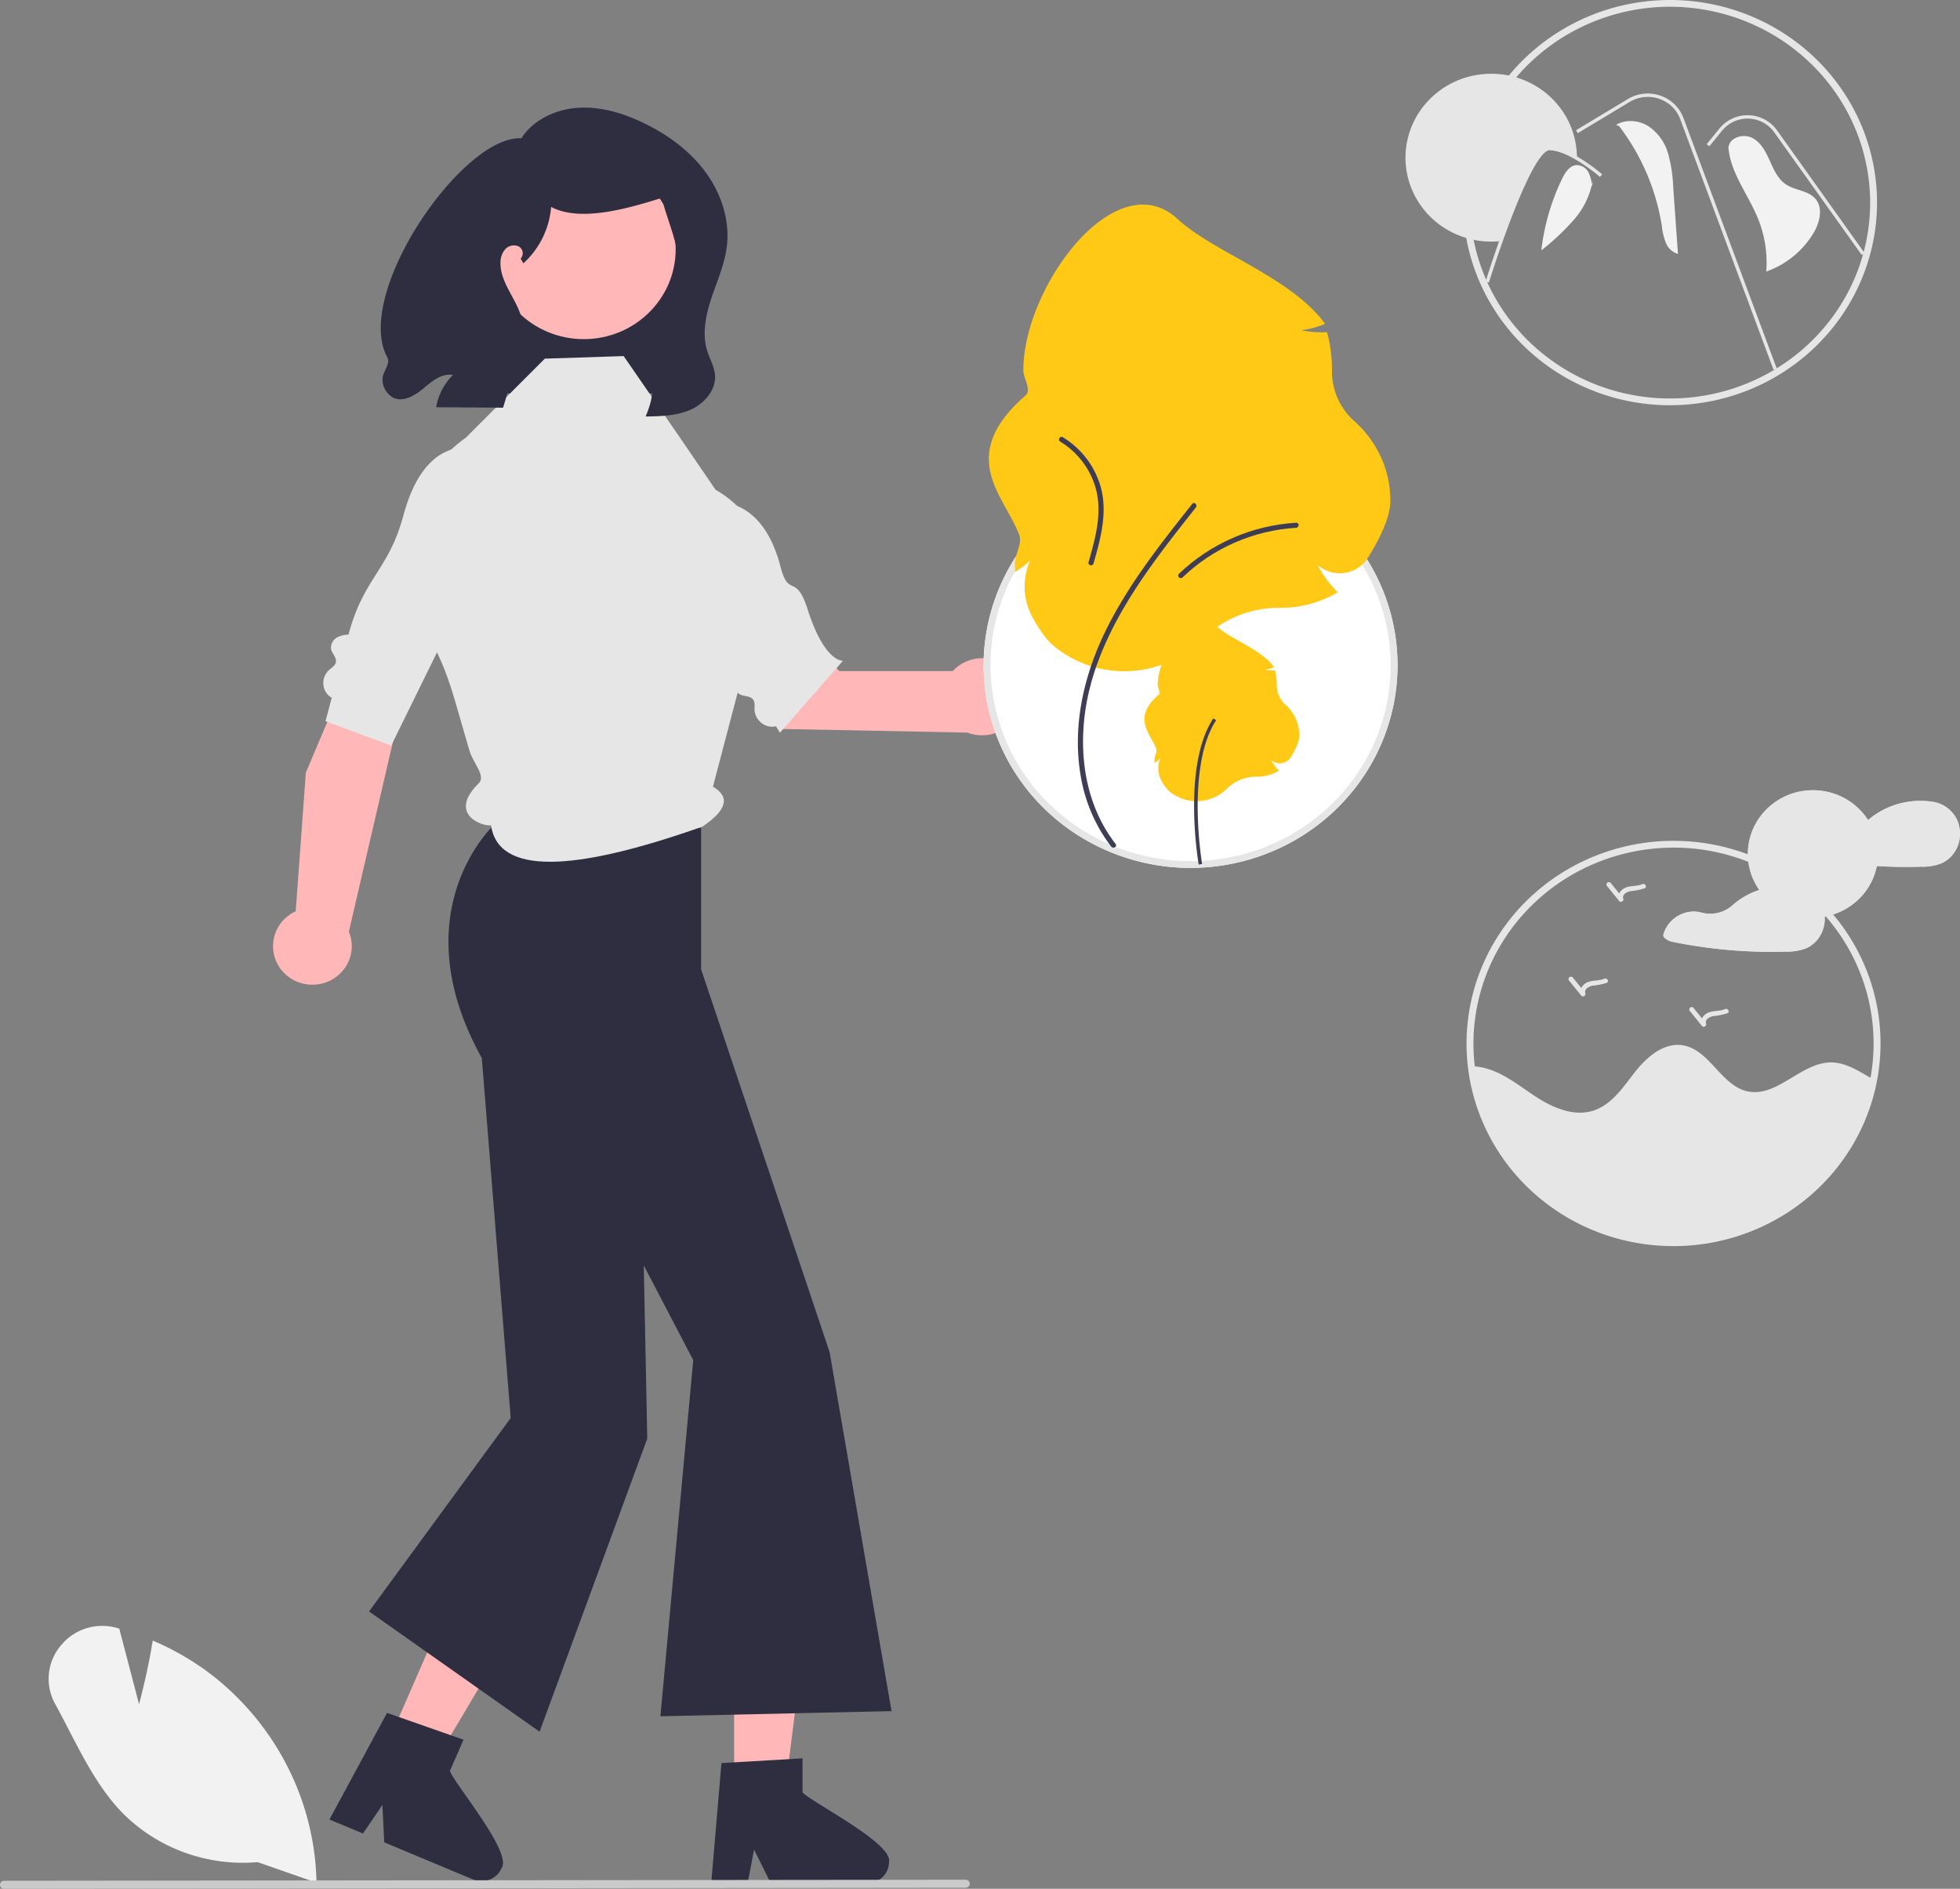 <svg width="274" height="264" fill="none" xmlns="http://www.w3.org/2000/svg"><rect width="100%" height="100%" fill="#808080" stroke="none"/><g clip-path="url(#clip0_146_696)"><path d="M102.632 249.892l7.173-.001 3.411-27.078h-10.585l.001 27.079z" fill="#FFB7B7"/><path d="M112.191 250.524v-4.76l-1.885.113-7.676.445-1.776.107-1.358 15.94-.073.854h5.093l.163-.848.74-3.858 1.91 3.858.418.848h13.502a3.08 3.08 0 002.14-.877c.568-.556.888-1.31.892-2.096.57-2.605-10.659-8.237-12.09-9.726z" fill="#2F2E41"/><path d="M54.353 243.281l6.597 2.753 13.992-23.597-9.737-4.064-10.852 24.908z" fill="#FFB7B7"/><path d="M62.893 247.533l1.907-4.378-1.78-.62-7.238-2.538-1.677-.584-7.638 14.14-.41.758 4.685 1.956.49-.718 2.227-3.264.21 4.281.046.941 12.42 5.185c.74.304 1.574.31 2.32.016a3.02 3.02 0 001.66-1.587c1.568-2.177-6.503-11.669-7.222-13.588zM95.81 23.354H68.64V54.98h27.17V23.354zm2.204 92.362l-29.007-.359s-13.035 12.039-1.652 32.524l4.039 50.314-19.803 27.039 23.842 16.806 15.054-40.97-.49-24.202 6.915 13.241-4.59 49.775 32.312-.719-8.658-50.185-17.962-53.498v-19.766z" fill="#2F2E41"/><path d="M112.079 86.966l5.211 6.828h16.523l2.57 8.625-27.519-.539-4.425-14.196 7.64-.718zm-63.083 6.289l-6.242 14.735-1.469 20.125 7.344 2.715 8.102-34.905-7.735-2.67z" fill="#FFB7B7"/><path d="M87.182 49.77l-11.015.358-11.04 11.041s-12.276 8.187-8.237 21.124c1.927 6.173 4.123 6.765 6.66 15.469.74 2.537 1.446 4.97 2.085 7.174.479 1.654 2.317 3.537 1.308 4.524-4.377 4.278.381 6.062 1.697 5.897 1.024 6.913 11.346 6.609 29.557.179 3.388-2.281 3.934-4.15 1.47-5.584l1.019-3.876 6.172-23.462s1.662-9.357-6.825-14.157L95.06 61.17l-7.878-11.4z" fill="#E6E6E6"/><path d="M56.392 72.05c-2.065 7.678-5.553 8.674-7.671 16.645a3.77 3.77 0 00-1.398.303 1.7 1.7 0 00-.808.681 1.642 1.642 0 00-.237 1.018c.131.659.809 1.208.672 1.866-.103.495-.618.776-.992 1.124a2.477 2.477 0 00-.44 3c.208.347.504.636.858.84l-.868 3.275 9.179 3.414 14.503-29.51.735-10.92s-9.667-6.11-13.533 8.265zm61.449 20.306s-2.566.261-4.94-7.19c-1.646-5.171-2.643-1.51-3.78-5.927-2.777-10.782-10.098-8.985-10.098-8.985l-3.763 9.703 8.403 13.708c-.4.425-.704.93-.891 1.478a1.635 1.635 0 00-.007 1.043c.111.34.331.636.627.845.593.337 1.461.198 1.877.732.313.402.191.967.213 1.471.036.546.253 1.065.617 1.48.364.414.856.702 1.402.819.322.058.652.05.971-.023l.557.909 8.812-10.063z" fill="#E6E6E6"/><path d="M137.301 102.778c3.042 0 5.508-2.413 5.508-5.39 0-2.978-2.466-5.391-5.508-5.391-3.041 0-5.507 2.413-5.507 5.39 0 2.978 2.466 5.391 5.507 5.391zm-93.629 34.861c3.042 0 5.507-2.414 5.507-5.391s-2.465-5.391-5.507-5.391-5.508 2.414-5.508 5.391 2.466 5.391 5.508 5.391zm37.94-90.237c7.095 0 12.846-5.63 12.846-12.573 0-6.944-5.751-12.573-12.846-12.573-7.094 0-12.845 5.63-12.845 12.573 0 6.944 5.751 12.573 12.845 12.573z" fill="#FFB7B7"/><path d="M72.782 36.15a1.098 1.098 0 00.283-.922 1.092 1.092 0 00-.189-.458 1.12 1.12 0 00-.374-.332 1.646 1.646 0 00-1.013-.1 1.62 1.62 0 00-.873.513 2.813 2.813 0 00-.65 1.89c-.046 2.934 2.536 5.308 3.054 8.199.332 1.85-.211 3.73-.749 5.533l-1.942 6.511-9.36-.064a8.312 8.312 0 012.354-4.506c-1.53-.292-2.913.848-4.095 1.844-1.18.996-2.772 1.979-4.196 1.358a2.945 2.945 0 01-1.145-1.083 2.861 2.861 0 01-.41-1.505c-.041-1.054 1.175-2.146.668-3.077-4.822-8.864 10.537-31.108 18.742-30.622 1.667-2.606 4.825-4.071 7.96-4.265 3.135-.194 6.246.746 9.068 2.098 3.39 1.624 6.511 3.897 8.716 6.895 2.204 2.997 3.433 6.76 2.972 10.426-.314 2.492-1.371 4.826-2.162 7.215-.792 2.388-1.32 4.993-.56 7.391.352 1.109.974 2.152 1.072 3.309.177 2.086-1.454 3.994-3.402 4.861-1.947.867-4.156.919-6.295.956.81-1.925 1.535-4.372.076-5.886-1.04-1.08.797-3.756-.066-4.976-.62-.877 1.09-2.528 1.506-3.514a17.25 17.25 0 011.835-2.875c2.802-4.005.086-8.584-1.101-13.297-4.503 1.395-11.303 3.453-15.46 1.257a11.962 11.962 0 01-3.876 7.878" fill="#2F2E41"/><path d="M166.438 121.305a29.38 29.38 0 01-16.074-4.773c-4.759-3.112-8.467-7.535-10.657-12.71a27.765 27.765 0 01-1.647-16.362 28.14 28.14 0 017.919-14.5 29.123 29.123 0 0114.815-7.751 29.517 29.517 0 0116.717 1.611c5.287 2.144 9.806 5.774 12.985 10.43a27.889 27.889 0 014.876 15.734c-.008 7.509-3.059 14.707-8.484 20.017-5.424 5.309-12.778 8.295-20.45 8.304z" fill="#fff"/><path d="M166.438 121.305a29.38 29.38 0 01-16.074-4.773c-4.759-3.112-8.467-7.535-10.657-12.71a27.765 27.765 0 01-1.647-16.362 28.14 28.14 0 017.919-14.5 29.123 29.123 0 0114.815-7.751 29.517 29.517 0 0116.717 1.611c5.287 2.144 9.806 5.774 12.985 10.43a27.889 27.889 0 014.876 15.734c-.008 7.509-3.059 14.707-8.484 20.017-5.424 5.309-12.778 8.295-20.45 8.304zm0-55.697a28.406 28.406 0 00-15.539 4.614c-4.599 3.008-8.184 7.284-10.301 12.286a26.839 26.839 0 00-1.592 15.817 27.2 27.2 0 007.655 14.017 28.166 28.166 0 0014.321 7.493 28.537 28.537 0 0016.16-1.558c5.111-2.072 9.479-5.581 12.552-10.083a26.96 26.96 0 004.714-15.21c-.008-7.258-2.958-14.216-8.201-19.348-5.244-5.132-12.353-8.02-19.769-8.028z" fill="#E6E6E6"/><path d="M157.185 93.821a15.503 15.503 0 01-9.948-3.596c-.925-.775-1.911-2.122-2.929-4.004a9.016 9.016 0 01-1.066-3.92 8.998 8.998 0 01.769-3.985 10.684 10.684 0 01-1.773 1.424l-.324.21-.019-.38a15.199 15.199 0 01-.018-.733c0-1.407 1.088-2.836.586-4.137-2.114-5.484-8.821-10.934.899-19.422.899-.785-.302-2.355-.302-3.543 0-11.642 12.923-29.105 21.575-21.113 5.05 4.665 15.571 7.98 20.484 14.468l.065.193-.192.076c-.982.403-2.015.673-3.072.8a14.95 14.95 0 003.425.28l.179-.006.043.17a20.81 20.81 0 01.643 5.132l-.001.187a9.18 9.18 0 00.819 3.816 9.355 9.355 0 002.338 3.157 15.032 15.032 0 013.695 5.025 14.74 14.74 0 011.31 6.057c0 2.468-1.714 5.707-3.151 7.99a4.574 4.574 0 01-1.446 1.444 4.68 4.68 0 01-1.943.681 4.6 4.6 0 01-1.95-.179 4.527 4.527 0 01-1.689-.971 14.61 14.61 0 002.629 3.644l.197.197-.244.14a15.553 15.553 0 01-7.711 2.037h-.159a15.22 15.22 0 00-5.797 1.083 14.963 14.963 0 00-4.915 3.197 15.444 15.444 0 01-5.031 3.377 15.716 15.716 0 01-5.976 1.204z" fill="#FFC916"/><path d="M167.296 111.979a5.985 5.985 0 01-3.838-1.387 5.407 5.407 0 01-1.13-1.545 3.474 3.474 0 01-.115-3.05 4.026 4.026 0 01-.684.549l-.125.082-.007-.147a5.425 5.425 0 01-.007-.283c0-.543.42-1.094.226-1.596-.816-2.116-3.403-4.219.347-7.493.347-.303-.117-.909-.117-1.367 0-4.492 4.986-11.23 8.324-8.146 1.949 1.8 6.008 3.079 7.903 5.582l.025.075-.074.029a4.48 4.48 0 01-1.185.308c.435.087.878.123 1.322.109l.068-.003.017.066a8.02 8.02 0 01.248 1.98v.072a3.533 3.533 0 00.316 1.472c.21.464.517.879.902 1.218a5.798 5.798 0 011.425 1.939c.333.736.505 1.532.506 2.337 0 .952-.661 2.202-1.216 3.083a1.798 1.798 0 01-1.307.819 1.762 1.762 0 01-1.404-.443c.262.516.604.99 1.014 1.405l.076.077-.094.053a5.999 5.999 0 01-2.975.787l-.061-.001a5.897 5.897 0 00-2.237.418 5.768 5.768 0 00-1.896 1.234 5.975 5.975 0 01-1.941 1.303 6.074 6.074 0 01-2.306.464z" fill="#FFC916"/><path d="M167.573 120.84c-.096-.562-2.302-13.822 2.038-20.431l.406.255c-4.239 6.455-1.992 19.962-1.968 20.097l-.476.079zm-11.612-2.876c-4.015-5.164-5.124-11.849-4.302-18.178.898-6.908 4.169-13.235 8.07-18.966 2.322-3.41 4.885-6.654 7.451-9.89.282-.355-.226-.86-.512-.5-4.599 5.798-9.262 11.674-12.413 18.38-2.862 6.09-4.318 12.87-3.192 19.55a22.182 22.182 0 004.273 9.961c.278.358.907.006.625-.357zm-7.745-56.239a11.183 11.183 0 015.018 6.733c.863 3.383-.131 6.863-1.063 10.124a.345.345 0 00.04.262.368.368 0 00.485.13.357.357 0 00.172-.204c.985-3.444 1.991-7.113 1.018-10.674a11.93 11.93 0 00-5.305-6.982c-.396-.241-.76.37-.365.611z" fill="#3F3D56"/><path d="M181.193 73.06c-6.162.376-11.979 2.912-16.386 7.144-.332.32.179.821.511.501 4.269-4.104 9.904-6.566 15.875-6.936.462-.028.466-.736 0-.708z" fill="#3F3D56"/><path d="M261.935 150.904c-1.238 6.56-4.841 12.468-10.153 16.648s-11.981 6.355-18.793 6.129c-6.812-.226-13.315-2.837-18.327-7.359-5.011-4.523-8.197-10.655-8.979-17.282a7.4 7.4 0 011.639.184c2.768.627 5.02 2.52 7.383 4.064 2.368 1.543 5.281 2.803 7.991 1.958 2.585-.802 4.181-3.252 5.825-5.357 1.65-2.11 4.022-4.205 6.699-3.79 3.785.585 5.386 5.692 9.133 6.452 4.152.845 7.494-4.144 11.733-4.054 1.726.038 3.298.925 4.784 1.789.356.207.708.415 1.065.618z" fill="#E6E6E6"/><path d="M233.951 174.169c-7.102.007-13.958-2.546-19.26-7.171-5.302-4.625-8.68-10.998-9.488-17.905a27.896 27.896 0 014.69-18.98c3.179-4.659 7.698-8.289 12.986-10.433a29.528 29.528 0 0116.72-1.613 29.14 29.14 0 0114.816 7.752c4.047 3.961 6.803 9.008 7.92 14.502a27.772 27.772 0 01-1.647 16.365c-2.191 5.176-5.9 9.599-10.659 12.711a29.38 29.38 0 01-16.078 4.772zm0-55.696c-7.415.008-14.524 2.895-19.768 8.027-5.243 5.132-8.193 12.091-8.201 19.349 0 1.048.06 2.096.18 3.138a27.087 27.087 0 006.205 14.28 28.002 28.002 0 0013.139 8.685 28.552 28.552 0 0015.852.299 28.068 28.068 0 0013.472-8.183 27.139 27.139 0 006.763-14.035 26.855 26.855 0 00-2.119-15.38c-2.206-4.819-5.79-8.91-10.318-11.781a28.411 28.411 0 00-15.205-4.399z" fill="#E6E6E6"/><path d="M253.441 128.253c5.023 0 9.095-3.985 9.095-8.902s-4.072-8.902-9.095-8.902c-5.024 0-9.096 3.985-9.096 8.902s4.072 8.902 9.096 8.902z" fill="#E6E6E6"/><path d="M273.797 115.136a4.414 4.414 0 00-1.43-2.106 4.563 4.563 0 00-2.375-.992.641.641 0 00-.062 0 .454.454 0 00-.075-.016 11.33 11.33 0 00-4.639.386 11.192 11.192 0 00-4.071 2.214l-.025.023a4.648 4.648 0 01-2.047 1.074 4.706 4.706 0 01-2.322-.039 4.156 4.156 0 00-1.281-.138 4.542 4.542 0 00-2.521.964 4.382 4.382 0 00-1.498 2.207.51.51 0 00.235.564c.274.229.6.391.95.473.753.157 1.513.3 2.272.43 1.485.253 2.979.459 4.48.617a67.532 67.532 0 009.166.34 7.185 7.185 0 002.937-.507 4.325 4.325 0 001.686-1.437 4.75 4.75 0 00.62-4.057zm-18.712 12.969a4.474 4.474 0 00-.19-1.1 4.422 4.422 0 00-1.432-2.105 4.57 4.57 0 00-2.377-.992.281.281 0 00-.058 0 .676.676 0 00-.078-.017 11.547 11.547 0 00-5.004.503 10.394 10.394 0 00-3.729 2.118 4.63 4.63 0 01-2.047 1.075 4.705 4.705 0 01-2.322-.037 4.145 4.145 0 00-1.283-.138 4.544 4.544 0 00-2.522.963 4.402 4.402 0 00-1.498 2.208.514.514 0 00.235.563c.275.229.6.391.951.473.756.157 1.512.301 2.275.431a70.16 70.16 0 004.476.616c3.045.32 6.109.434 9.17.34a7.194 7.194 0 002.936-.506 4.32 4.32 0 001.683-1.437 4.678 4.678 0 00.814-2.958z" fill="#E6E6E6"/><path d="M253.441 128.253c5.023 0 9.095-3.985 9.095-8.902s-4.072-8.902-9.095-8.902c-5.024 0-9.096 3.985-9.096 8.902s4.072 8.902 9.096 8.902z" fill="#E6E6E6"/><path d="M273.797 115.136a4.414 4.414 0 00-1.43-2.106 4.563 4.563 0 00-2.375-.992.641.641 0 00-.062 0 .454.454 0 00-.075-.016 11.33 11.33 0 00-4.639.386 11.192 11.192 0 00-4.071 2.214l-.025.023a4.648 4.648 0 01-2.047 1.074 4.706 4.706 0 01-2.322-.039 4.156 4.156 0 00-1.281-.138 4.542 4.542 0 00-2.521.964 4.382 4.382 0 00-1.498 2.207.51.51 0 00.235.564c.274.229.6.391.95.473.753.157 1.513.3 2.272.43 1.485.253 2.979.459 4.48.617a67.532 67.532 0 009.166.34 7.185 7.185 0 002.937-.507 4.325 4.325 0 001.686-1.437 4.75 4.75 0 00.62-4.057zm-18.712 12.969a4.474 4.474 0 00-.19-1.1 4.422 4.422 0 00-1.432-2.105 4.57 4.57 0 00-2.377-.992.281.281 0 00-.058 0 .676.676 0 00-.078-.017 11.547 11.547 0 00-5.004.503 10.394 10.394 0 00-3.729 2.118 4.63 4.63 0 01-2.047 1.075 4.705 4.705 0 01-2.322-.037 4.145 4.145 0 00-1.283-.138 4.544 4.544 0 00-2.522.963 4.402 4.402 0 00-1.498 2.208.514.514 0 00.235.563c.275.229.6.391.951.473.756.157 1.512.301 2.275.431a70.16 70.16 0 004.476.616c3.045.32 6.109.434 9.17.34a7.194 7.194 0 002.936-.506 4.32 4.32 0 001.683-1.437 4.678 4.678 0 00.814-2.958zm-30.82 8.691c-.738.327-1.599.177-2.346.495-.374.16-.681.441-.867.796l-1.198-1.478a.348.348 0 00-.484 0 .338.338 0 000 .474l1.688 2.083c.215.265.675-.022.572-.326-.21-.623.516-.969 1.017-1.072a9.047 9.047 0 001.964-.393c.401-.178.053-.756-.346-.579zm16.878 4.248c-.738.327-1.599.177-2.346.496-.374.159-.68.44-.867.795l-1.197-1.478a.348.348 0 00-.243-.097.347.347 0 00-.242.097.34.34 0 000 .474l1.688 2.083c.215.265.675-.022.573-.326-.211-.622.515-.969 1.017-1.072a9.05 9.05 0 001.963-.393c.401-.178.053-.756-.346-.579zM229.57 123.58c-.738.327-1.599.177-2.347.495-.374.16-.68.441-.866.796l-1.198-1.478a.348.348 0 00-.484 0 .337.337 0 000 .474l1.687 2.083c.215.265.676-.022.573-.326-.211-.623.516-.969 1.017-1.072a9.06 9.06 0 001.964-.393c.4-.178.053-.756-.346-.579zm3.899-66.94a29.38 29.38 0 01-16.075-4.773c-4.758-3.111-8.467-7.534-10.657-12.71a27.757 27.757 0 01-1.646-16.362c1.116-5.493 3.872-10.54 7.918-14.5a29.139 29.139 0 0114.815-7.75 29.52 29.52 0 0116.718 1.61c5.287 2.144 9.805 5.774 12.985 10.431a27.897 27.897 0 014.876 15.734c-.009 7.508-3.06 14.707-8.484 20.016-5.424 5.31-12.779 8.296-20.45 8.304zm0-55.696a28.4 28.4 0 00-15.539 4.614c-4.6 3.008-8.185 7.283-10.302 12.286a26.838 26.838 0 00-1.591 15.817c1.079 5.31 3.743 10.188 7.654 14.017a28.166 28.166 0 0014.321 7.492 28.532 28.532 0 0016.16-1.558c5.111-2.072 9.479-5.58 12.553-10.082a26.968 26.968 0 004.714-15.21c-.009-7.258-2.958-14.216-8.202-19.349C247.994 3.84 240.884.952 233.469.944z" fill="#E6E6E6"/><path d="M222.576 26.105a5.423 5.423 0 00-.484-1.952 1.882 1.882 0 00-.657-.76 1.944 1.944 0 00-.962-.322c-.998.015-1.655.999-2.083 1.881A31.221 31.221 0 00215.471 35a34.08 34.08 0 004.549-4.282 11.177 11.177 0 002.642-5.533m3.24-7.713c1.363-.856 3.235-.67 4.589.199a6.957 6.957 0 012.713 3.828 20.31 20.31 0 01.707 4.692l.663 9.312a2.748 2.748 0 01-1.044-.611 2.668 2.668 0 01-.67-.995 9.33 9.33 0 01-.544-2.339 30.94 30.94 0 00-5.985-13.95m15.324 2.902c.196-1.341 2.092-1.858 3.316-1.224 1.224.634 1.889 1.946 2.443 3.188.554 1.241 1.136 2.57 2.287 3.322 1.256.82 3.022.83 4.032 1.927 1.176 1.279.688 3.326-.191 4.816a12.615 12.615 0 01-6.626 5.415c.191-2.514-.2-5.038-1.146-7.383-1.374-3.396-3.914-6.452-4.155-10.096" fill="#F2F2F2"/><path d="M220.449 22.038v.094c-1.264-.74-2.682-1.364-3.858-1.364-1.215 0-2.942 3.295-4.538 7.113a27.632 27.632 0 00-1.876 4.447c-.164.457-.323.92-.487 1.378a12.171 12.171 0 01-7.883-1.915 11.79 11.79 0 01-4.413-5.265 11.501 11.501 0 01-.682-6.776 11.651 11.651 0 013.28-6.006 12.062 12.062 0 016.135-3.21 12.226 12.226 0 016.924.667 11.932 11.932 0 015.378 4.32 11.552 11.552 0 012.02 6.517z" fill="#E6E6E6"/><path d="M208.137 39.5l-.462-.138c.02-.062 1.977-6.343 4.155-11.57 2.72-6.507 4.02-7.26 4.761-7.26 1.061 0 2.401.47 3.982 1.398a25.831 25.831 0 013.412 2.438l-.321.352a25.162 25.162 0 00-3.339-2.385c-1.484-.87-2.775-1.33-3.734-1.33-.524 0-1.781.904-4.315 6.966-2.169 5.205-4.12 11.466-4.139 11.529zm39.797 12.187l-13.045-35.034a4.73 4.73 0 00-1.148-1.749 4.842 4.842 0 00-1.803-1.097 4.925 4.925 0 00-4.118.438l-7.245 4.364-.253-.402 7.245-4.364a5.417 5.417 0 014.529-.483 5.322 5.322 0 011.983 1.208 5.183 5.183 0 011.263 1.923l13.045 35.035-.453.161zm12.329-16.049l-12.245-17.163a4.512 4.512 0 00-1.556-1.36 4.611 4.611 0 00-4.058-.13 4.523 4.523 0 00-1.644 1.258l-1.798 2.2-.377-.294 1.799-2.2a4.995 4.995 0 011.818-1.393 5.11 5.11 0 014.49.143 4.99 4.99 0 011.721 1.505l12.245 17.164-.395.27z" fill="#E6E6E6"/><path d="M36.02 260.272a23.933 23.933 0 01-10.265-1.36 23.53 23.53 0 01-8.668-5.552c-3.178-3.28-5.359-7.502-7.468-11.584-.614-1.188-1.249-2.417-1.894-3.594a7.203 7.203 0 01.777-8.181 7.37 7.37 0 013.546-2.408 7.515 7.515 0 014.316-.05l.308.087 2.77 10.579c.413-1.578 1.3-5.133 1.86-8.617l.047-.291.276.12a37.852 37.852 0 018.095 4.774 38.183 38.183 0 0110.483 12.746 37.36 37.36 0 014.038 15.878l.007.329-8.228-2.876z" fill="#F2F2F2"/><path d="M134.997 263.855L.574 264a.578.578 0 01-.406-.165.555.555 0 010-.794.578.578 0 01.406-.165l134.423-.145a.58.58 0 01.406.165.553.553 0 010 .794.58.58 0 01-.406.165z" fill="#CACACA"/></g><defs><clipPath id="clip0_146_696"><path fill="#fff" d="M0 0h274v264H0z"/></clipPath></defs></svg>